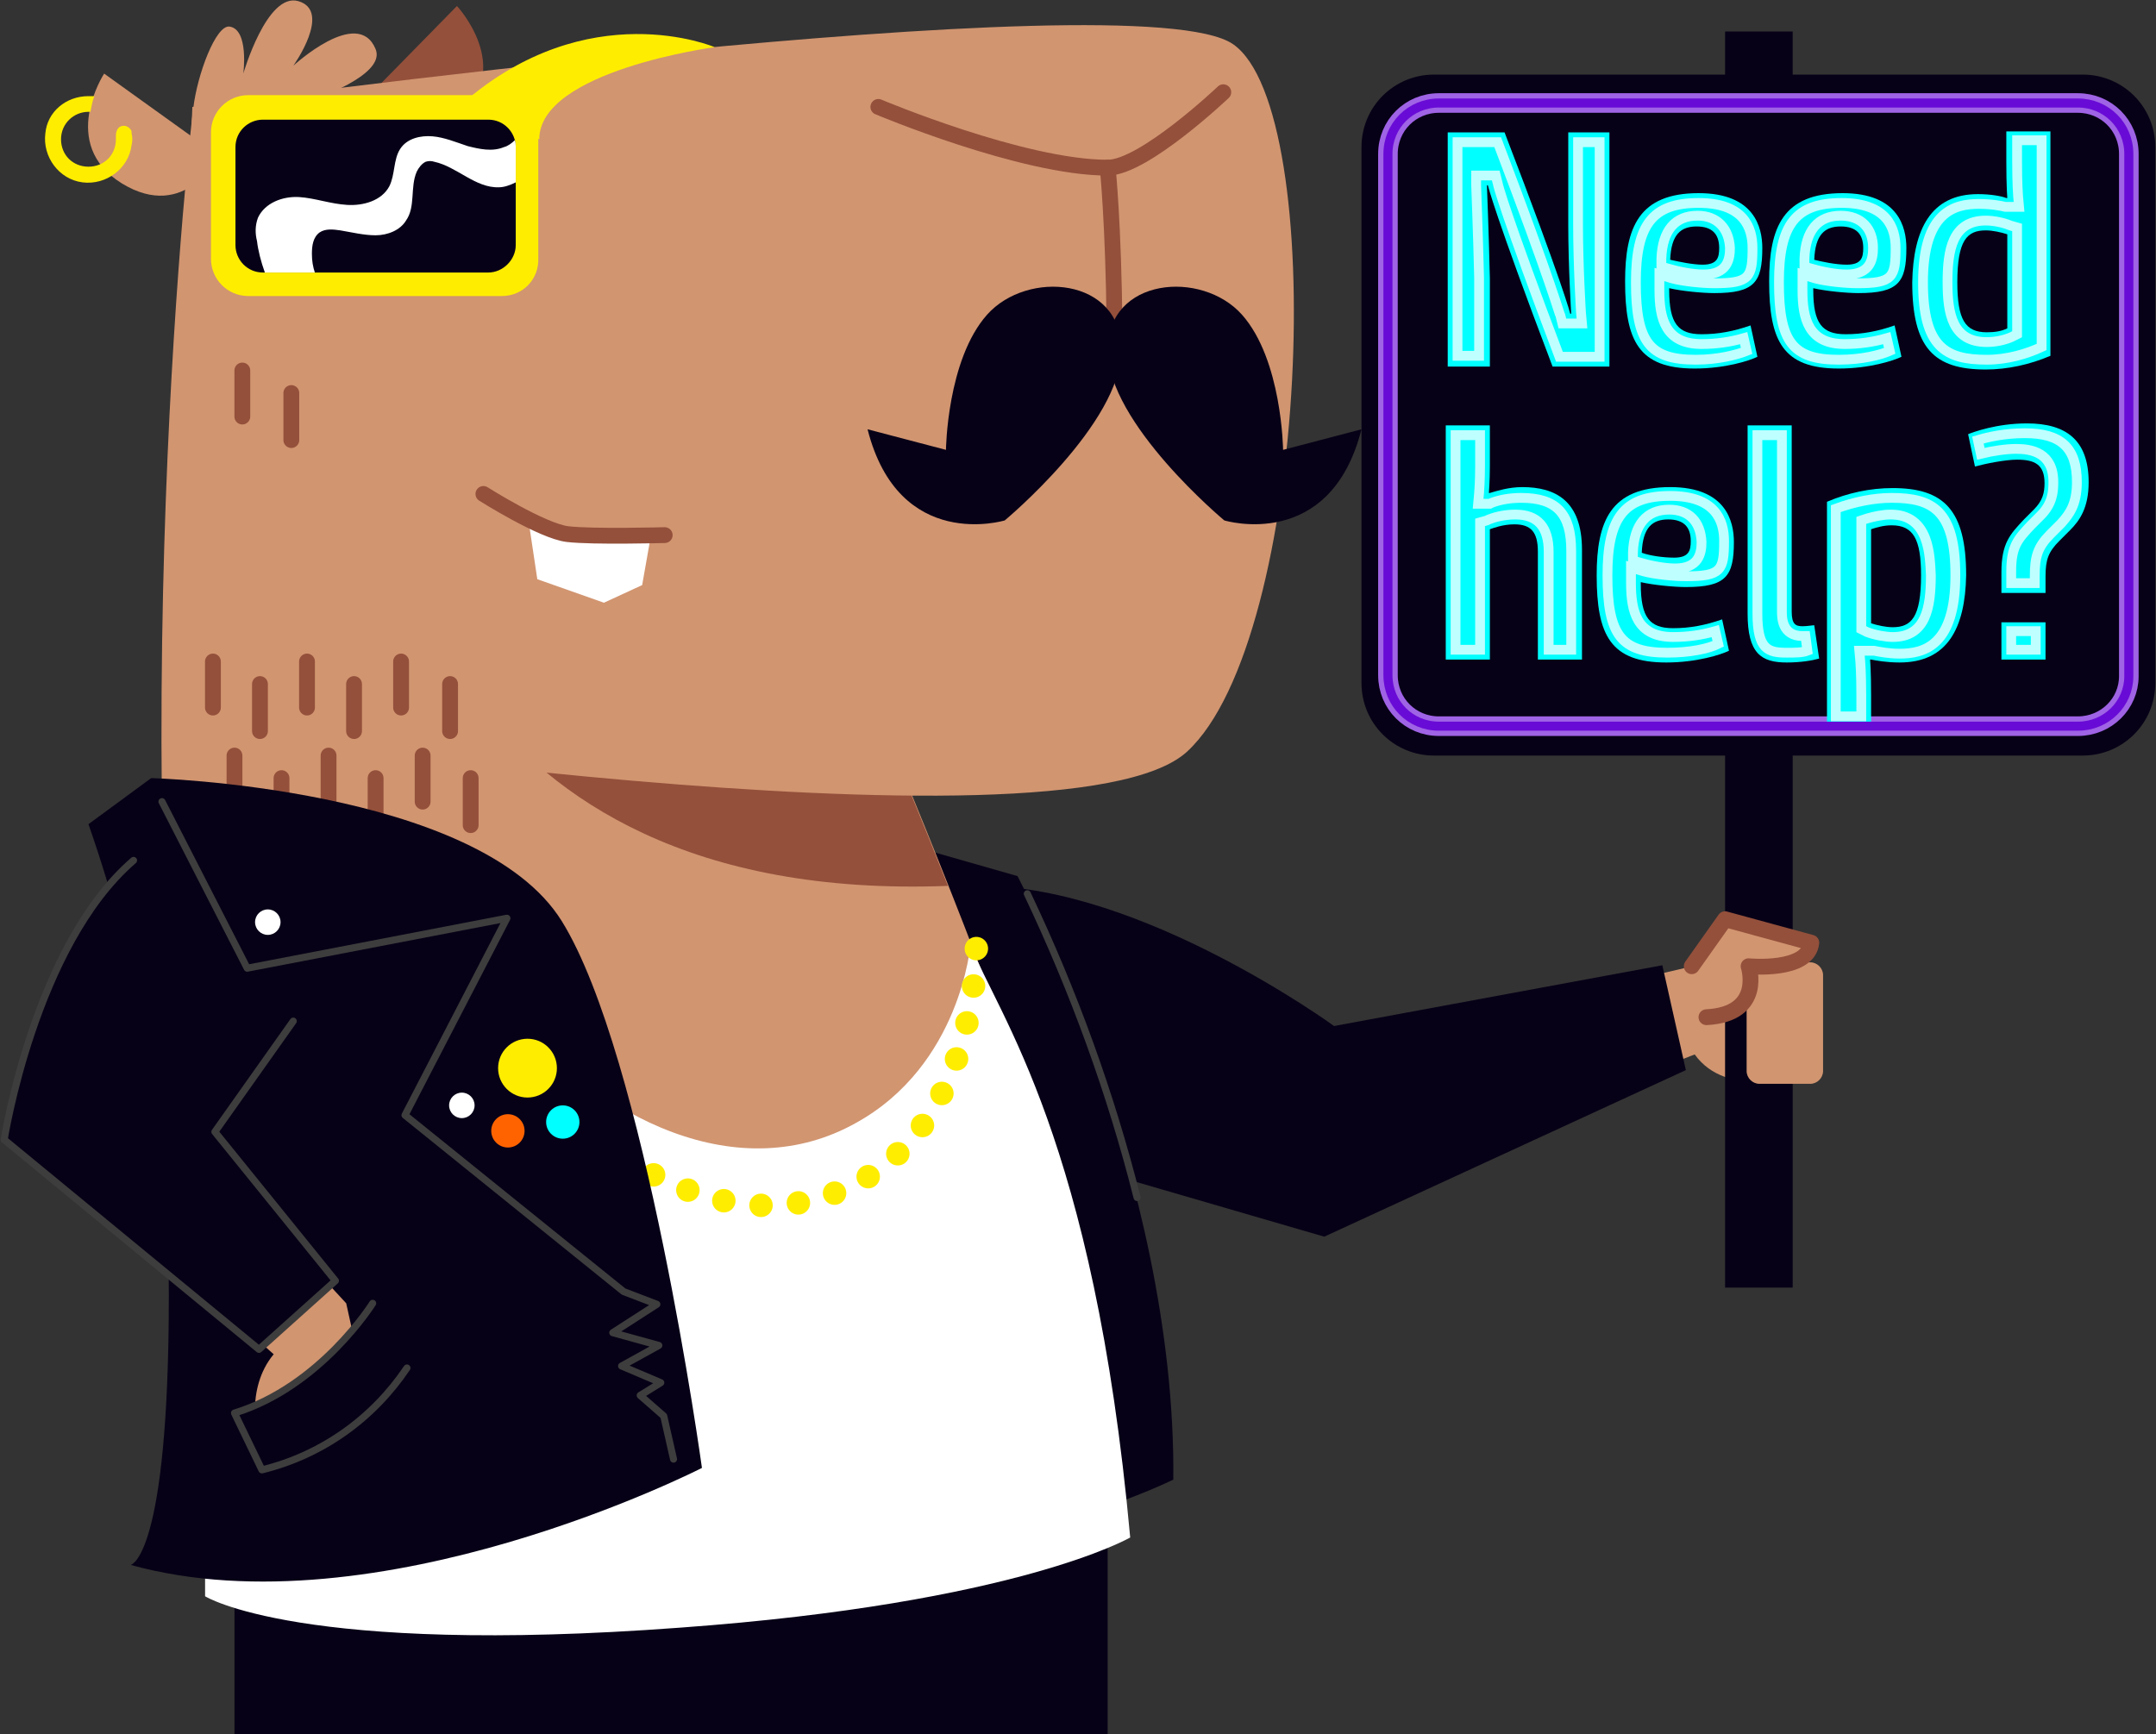 <?xml version="1.0" encoding="utf-8"?>
<!-- Generator: Adobe Illustrator 25.2.3, SVG Export Plug-In . SVG Version: 6.00 Build 0)  -->
<svg version="1.1" id="Layer_1" xmlns="http://www.w3.org/2000/svg" xmlns:xlink="http://www.w3.org/1999/xlink" x="0px" y="0px"
	 viewBox="0 0 220 177" style="enable-background:new 0 0 220 177;" xml:space="preserve">
<rect x="0" y="0" width="220" height="177" fill="#333333" stroke="none"/>
<style type="text/css">
	.st0{fill:#D19570;}
	.st1{fill:#070117;}
	.st2{fill:none;stroke:#3D3D3D;stroke-width:0.718;stroke-linecap:round;stroke-linejoin:round;}
	.st3{fill:#94503B;}
	.st4{fill:#FFFFFF;}
	.st5{fill:none;stroke:#94503B;stroke-width:1.614;stroke-linecap:round;stroke-linejoin:round;}
	.st6{fill:none;stroke:#070117;stroke-width:3.111;stroke-linecap:round;stroke-linejoin:round;}
	.st7{fill:#FFED00;}
	.st8{fill:none;stroke:#FFED00;stroke-width:2.393;stroke-linecap:round;stroke-miterlimit:10;stroke-dasharray:0,3.829;}
	.st9{fill:#070117;stroke:#3D3D3D;stroke-width:0.718;stroke-linecap:round;stroke-linejoin:round;}
	.st10{fill:#00FFFF;}
	.st11{fill:#FF6300;}
	.st12{fill:none;stroke:#9F63E5;stroke-width:2;stroke-miterlimit:10;}
	.st13{enable-background:new    ;}
	.st14{fill:#D19570;stroke:#94503B;stroke-width:1.614;stroke-linecap:round;stroke-linejoin:round;}
	.st15{fill:none;stroke:#BEFFFF;stroke-miterlimit:10;}
	.st16{fill:none;stroke:#690BD6;stroke-width:0.923;stroke-miterlimit:10;}
</style>
<g transform="translate(-32.873 -3.688)">
	<path class="st0" d="M193.6,105.1l11.1-2.6l11.5-2.2v13.1c0,0-7.1,2.5-10.4-2.1l-10.2,4L193.6,105.1z"/>
	<rect x="208.9" y="65.3" class="st1" width="6.9" height="69.8"/>
	<path class="st1" d="M215.8,14.6c-2.7,2.3-6.9,0-6.9,0V6.9h6.9V14.6z"/>
	<path class="st0" d="M212.4,101.9h5.2c0.7,0,1.3,0.6,1.3,1.3v9.8c0,0.7-0.6,1.3-1.3,1.3h-5.2c-0.7,0-1.3-0.6-1.3-1.3v-9.8
		C211.1,102.5,211.7,101.9,212.4,101.9z"/>
	<g transform="translate(-421.6)">
		<path class="st1" d="M557.3,120.5l32.3,9.4l36.9-17l-2.4-10.7l-33.5,6.2c0,0-19.6-14.3-36-14.3"/>
		<path class="st1" d="M540.1,87.9l18.2,5.2c0,0,16.2,30.7,15.9,61.6c-13,6.1-27.7,7.6-41.7,4.3L540.1,87.9z"/>
		<path class="st2" d="M559.3,94.9c4.7,9.9,8.5,20.3,11.2,31"/>
		<path class="st3" d="M491,14.6l10.1-10.3c0,0,5.9,6.3,0.2,11.3S491,14.6,491,14.6z"/>
		<path class="st0" d="M474.8,142.9c-8.3-63.9-0.6-128.3-0.6-128.3l53.1,23.2c0,0,24.1,53.2,33.4,82c1.5,4,2.6,8.2,3.3,12.4
			c0,0.2,0.1,0.4,0.1,0.6c4.1,28.5-15.5,33.4-40.1,36.9c-24,3.4-43.8,4.3-48.5-22.3l0,0l0-0.1c-0.1-0.6-0.2-1.2-0.3-1.8
			C475,144.7,474.9,143.8,474.8,142.9z"/>
		<path class="st1" d="M567.5,152.8v27.9h-89.1v-20.8L567.5,152.8z"/>
		<path class="st3" d="M494.3,54.6l42.7,5.3c4.3,10.1,9.5,22.3,14.2,34.2C498.8,96.1,494.3,54.6,494.3,54.6z"/>
		<path class="st0" d="M471.7,77.7c0,0,91.4,14.2,103.9,2.7s14.5-65.4,4.7-72.2s-106.2,6.4-106.2,6.4L471.7,77.7z"/>
		<circle class="st1" cx="489.1" cy="28.9" r="2.6"/>
		<path class="st4" d="M520.9,58.3l-0.9,5.1l-3.9,1.8l-6.8-2.4l-0.9-6c1.5,0.9,3.1,1.4,4.8,1.5C515.6,58.5,520.9,58.3,520.9,58.3z"
			/>
		<path class="st5" d="M579.3,13.1c0,0-8.1,7.7-11.8,7.7c-8.7,0-23.4-6.2-23.4-6.2"/>
		<path class="st5" d="M522.3,58.3c0,0-7.3,0.2-9.9-0.1s-8.6-4.1-8.6-4.1"/>
		<path class="st5" d="M568.2,37.2c-0.1-10.8-0.7-16.4-0.7-16.4"/>
		<path class="st6" d="M493.2,16.9v2c-2.6-1.4-5.7-1.4-8.3,0"/>
		<path class="st0" d="M476.8,19.6l-11.7-8.4c0,0-4.7,7.2,1.8,11.2S476.8,19.6,476.8,19.6z"/>
		<path class="st0" d="M474,17.5c0-0.9,0.1-1.9,0.2-2.8c0.4-3.4,2.3-8.5,3.7-8.3c2,0.3,1.4,4.8,1.4,4.8s2.4-8.3,5.6-7.4
			c3.5,1-0.5,6.6-0.5,6.6s6.6-6.1,8.4-1.7S474,17.5,474,17.5z"/>
		<path class="st7" d="M463.5,13.5c0.2,0,0.4,0,0.6,0c-0.2,0.5-0.3,1.1-0.4,1.6c0,0-0.1,0-0.2,0c-1.5,0-2.8,1.2-2.8,2.8
			s1.2,2.8,2.8,2.8s2.8-1.2,2.8-2.8l0,0c0-0.1,0-0.3,0-0.4c0-0.3,0.1-0.6,0.3-0.8l0,0c0.4-0.3,0.9-0.2,1.2,0.2
			c0.1,0.1,0.1,0.2,0.1,0.4c0.1,0.4,0.1,0.8,0,1.2c-0.3,2.4-2.6,4.1-5,3.8c-2.4-0.3-4.1-2.6-3.8-5C459.3,15.1,461.2,13.5,463.5,13.5
			L463.5,13.5z"/>
		<line class="st5" x1="476.2" y1="71.2" x2="476.2" y2="75.9"/>
		<line class="st5" x1="481" y1="73.5" x2="481" y2="78.3"/>
		<line class="st5" x1="485.8" y1="71.2" x2="485.8" y2="75.9"/>
		<line class="st5" x1="490.6" y1="73.5" x2="490.6" y2="78.3"/>
		<line class="st5" x1="500.4" y1="73.5" x2="500.4" y2="78.3"/>
		<line class="st5" x1="495.4" y1="71.2" x2="495.4" y2="75.9"/>
		<line class="st5" x1="478.4" y1="80.8" x2="478.4" y2="85.5"/>
		<line class="st5" x1="483.2" y1="83.1" x2="483.2" y2="87.9"/>
		<line class="st5" x1="488" y1="80.8" x2="488" y2="85.5"/>
		<line class="st5" x1="475.7" y1="90.3" x2="475.7" y2="95.1"/>
		<line class="st5" x1="480.5" y1="92.7" x2="480.5" y2="97.4"/>
		<line class="st5" x1="478.4" y1="100.2" x2="478.4" y2="104.9"/>
		<line class="st5" x1="483.2" y1="102.5" x2="483.2" y2="107.3"/>
		<line class="st5" x1="485.4" y1="90.3" x2="485.4" y2="95.1"/>
		<line class="st5" x1="492.8" y1="83.1" x2="492.8" y2="87.9"/>
		<line class="st5" x1="502.5" y1="83.1" x2="502.5" y2="87.9"/>
		<line class="st5" x1="497.6" y1="80.8" x2="497.6" y2="85.5"/>
		<line class="st5" x1="484.2" y1="43.8" x2="484.2" y2="48.6"/>
		<line class="st5" x1="479.2" y1="41.5" x2="479.2" y2="46.2"/>
		<path class="st4" d="M523.9,169.8c-38.8,2.9-48.5-3.2-48.5-3.2v-19.1l0-0.1c-0.1-0.6-0.2-1.2-0.3-1.8c-0.1-0.9-0.2-1.8-0.3-2.7
			c-2-15.3-3.1-30.7-3.6-45.1l0,0c0,0,10.6-21.7,34.3,8c10.2,12.7,24.7,19,36.3,12.5c10.7-5.9,11.7-18.2,11.7-18.2l0,0
			c2.8,7.2,12.6,19.8,16.3,60.5C569.8,160.6,558.3,167.3,523.9,169.8z"/>
		<path class="st8" d="M554.1,100.5c0,0,0.2,21.6-16.9,25.7c-17.1,4.1-33.3-17.5-33.3-17.5"/>
		<path class="st1" d="M469.9,83.1c0,0,33.4,0.9,41.9,14.6c8.5,13.7,14.3,55.8,14.3,55.8s-33,16.9-58.3,9.9c0,0,3.9-0.6,3.9-27.5
			c0-16.4-2.8-32.6-8.2-48.1L469.9,83.1z"/>
		<path class="st2" d="M471,85.5l8.7,17l26.5-5.1l-10.4,20.1l22.3,18l3.4,1.3l-4.5,2.9l4.7,1.3l-3.8,2.1l4,1.7l-2.1,1.3l2.4,2.1
			l1,4.4"/>
		<circle class="st4" cx="481.8" cy="97.8" r="1.3"/>
		<circle class="st4" cx="501.6" cy="116.5" r="1.3"/>
		<path class="st0" d="M485,131.5l4.8,5.2l2.1,9.5l-11.1,4.4c0,0-1.4-5.1,1.6-8.7l-5.5-4.9L485,131.5z"/>
		<path class="st9" d="M468.1,91.5c-10.1,8.7-13.2,28.5-13.2,28.5l26,21.4l7.8-7l-12.3-15.2l8-11.3"/>
		<path class="st9" d="M492.5,136.7c0,0-5.3,8.5-14.1,11.2l2.8,5.8c6.1-1.5,11.3-5.2,14.8-10.4"/>
		<circle class="st7" cx="508.3" cy="112.7" r="3"/>
		<circle class="st10" cx="511.9" cy="118.2" r="1.7"/>
		<circle class="st11" cx="506.3" cy="119.1" r="1.7"/>
		<path class="st0" d="M485.7,27.8l6.8-1.4l-4.6-1.8L485.7,27.8z"/>
	</g>
	<path class="st1" d="M179.2,11.3h66.2c4.1,0,7.4,3.3,7.4,7.4v54.7c0,4.1-3.3,7.4-7.4,7.4h-66.2c-4.1,0-7.4-3.3-7.4-7.4V18.7
		C171.8,14.6,175.1,11.3,179.2,11.3z"/>
	<path class="st12" d="M244.9,77.8h-65.2c-2.9,0-5.2-2.3-5.2-5.2V19.4c0-2.9,2.3-5.2,5.2-5.2h65.2c2.9,0,5.2,2.3,5.2,5.2v53.3
		C250.1,75.5,247.8,77.8,244.9,77.8z"/>
	<g class="st13">
		<path class="st10" d="M180.6,17.2h5.8c6,15.6,6.7,18.5,6.7,18.5h0.1c0,0-0.3-4.8-0.3-9.1v-9.4h4.2v23.9h-5.8
			c-6-15.8-6.6-18.5-6.6-18.5h-0.1c0,0,0.2,5.1,0.3,9.5l0,9h-4.3V17.2z"/>
		<path class="st10" d="M206.2,23.4c5.7,0,6.5,3.5,6.5,5.6c0,3.5-0.8,4.6-4.9,4.6c-1.2,0-3.3-0.2-4.6-0.5v0.2c0,3.4,0.9,4.5,3.3,4.5
			c1.7,0,3.3-0.3,5-0.9l0.7,3.2c-0.8,0.4-3.3,1.2-6.4,1.2c-5.7,0-7.1-2.8-7.1-8.9C198.7,26.9,200.1,23.4,206.2,23.4z M206.6,30.7
			c1.5,0,1.7-0.7,1.7-1.7c0-1.4-0.7-2.2-2.3-2.2c-1.6,0-2.6,0.8-2.7,3.4C204.2,30.4,205.6,30.7,206.6,30.7z"/>
		<path class="st10" d="M220.9,23.4c5.7,0,6.5,3.5,6.5,5.6c0,3.5-0.8,4.6-4.9,4.6c-1.2,0-3.3-0.2-4.6-0.5v0.2c0,3.4,0.9,4.5,3.3,4.5
			c1.7,0,3.3-0.3,5-0.9l0.7,3.2c-0.8,0.4-3.3,1.2-6.4,1.2c-5.7,0-7.1-2.8-7.1-8.9C213.4,26.9,214.8,23.4,220.9,23.4z M221.3,30.7
			c1.5,0,1.7-0.7,1.7-1.7c0-1.4-0.7-2.2-2.3-2.2c-1.6,0-2.6,0.8-2.7,3.4C218.8,30.4,220.2,30.7,221.3,30.7z"/>
		<path class="st10" d="M234.7,23.5c1.3,0,2.4,0.2,2.9,0.4h0.1c0,0-0.1-1.2-0.1-3.7v-3.1h4.5V40c-2.1,0.9-4.4,1.4-6.6,1.4
			c-5.3,0-7.5-2.2-7.5-8.9C228.1,27.1,229.9,23.5,234.7,23.5z M237.7,27.6c-0.6-0.2-1.5-0.4-2.2-0.4c-1.9,0-2.9,1-2.9,5.3
			c0,3.8,0.8,5.1,3,5.1c0.8,0,1.5-0.1,2.1-0.4V27.6z"/>
	</g>
	<path class="st10" d="M180.4,47.1h4.5v4.2c0,1.5-0.1,2.7-0.1,2.7h0.1c0.7-0.2,1.9-0.6,3.3-0.6c3.4,0,6.1,1.4,6.1,6.4V71h-4.5V60
		c0-2-0.7-2.8-2.4-2.8c-1.2,0-2.2,0.4-2.5,0.5V71h-4.5V47.1z"/>
	<path class="st10" d="M203.3,53.4c5.7,0,6.5,3.5,6.5,5.6c0,3.5-0.8,4.6-4.9,4.6c-1.2,0-3.3-0.2-4.6-0.5v0.2c0,3.4,0.9,4.5,3.3,4.5
		c1.7,0,3.3-0.3,5-0.9l0.7,3.2c-0.8,0.4-3.3,1.2-6.4,1.2c-5.7,0-7.1-2.8-7.1-8.9C195.8,56.9,197.2,53.4,203.3,53.4z M203.7,60.6
		c1.5,0,1.7-0.7,1.7-1.7c0-1.4-0.7-2.2-2.3-2.2c-1.6,0-2.6,0.8-2.7,3.4C201.2,60.4,202.6,60.6,203.7,60.6z"/>
	<path class="st10" d="M218.5,70.9c-0.7,0.2-1.9,0.4-3.3,0.4c-2.6,0-4-0.9-4-5V47.1h4.5v19c0,1.3,0.4,1.5,1.1,1.5
		c0.5,0,1-0.1,1.2-0.1L218.5,70.9z"/>
	<path class="st10" d="M226.7,71.3c-1.3,0-2.4-0.2-2.9-0.3h-0.1c0,0,0.1,1.2,0.1,3.6v3.1h-4.5V54.9c2.1-0.9,4.4-1.4,6.7-1.4
		c5.2,0,7.5,2.2,7.5,8.9C233.4,67.8,231.6,71.3,226.7,71.3z M223.8,67.3c0.6,0.2,1.5,0.4,2.2,0.4c1.9,0,2.9-1,2.9-5.3
		c0-3.7-0.8-5.1-3-5.1c-0.8,0-1.5,0.2-2.1,0.4V67.3z"/>
	<path class="st10" d="M237.1,62.1c0-3,0.9-3.9,2.3-5.4l1-1c0.9-0.9,1.1-1.7,1.1-2.7c0-1.9-1-2.4-2.8-2.4c-1.2,0-3.2,0.4-4.3,0.7
		l-0.7-3.3c0.5-0.2,2.9-1.1,6-1.1c4,0,6.3,1.7,6.3,6c0,2.6-0.9,3.9-1.9,4.9l-1.1,1.1c-1.1,1.1-1.4,1.9-1.4,3.6v1.7h-4.5V62.1z
		 M237.1,67.2h4.5V71h-4.5V67.2z"/>
	<path class="st14" d="M205.5,102.3l3.4-4.8l8.8,2.4c-0.3,3-6.4,2.4-6.4,2.4s1.6,4.9-4.3,5.2"/>
	<g>
		<path class="st15" d="M192,40.1c-5.6-14.8-6.3-17.6-6.3-17.7l-0.2-0.8l-2,0l0,1c0,0.1,0.2,5.1,0.3,9.4l0,8h-2.2V18.2h4.1
			c5.6,14.7,6.3,17.6,6.4,17.7l0.2,0.8l2,0l-0.1-1.1c0,0-0.3-4.8-0.3-9v-8.4h2.2v21.9H192z"/>
		<path class="st15" d="M205.9,40.4c-4.7,0-6.1-1.8-6.1-7.9c0-5.9,1.7-8.1,6.4-8.1c4.6,0,5.5,2.5,5.5,4.6c0,3-0.3,3.6-3.9,3.6
			c-1.2,0-3.2-0.2-4.3-0.5l-1.3-0.4v1.6c0,2.9,0.6,5.5,4.3,5.5c1.5,0,2.9-0.2,4.3-0.6l0.3,1.3C210.1,39.9,208.2,40.4,205.9,40.4z
			 M206.1,25.7c-2.3,0-3.6,1.5-3.7,4.4l0,0.8l0.7,0.2c1,0.3,2.5,0.6,3.6,0.6c2.4,0,2.7-1.5,2.7-2.7C209.3,27,208.1,25.7,206.1,25.7z
			"/>
		<path class="st15" d="M220.5,40.4c-4.7,0-6.1-1.8-6.1-7.9c0-5.9,1.7-8.1,6.4-8.1c4.6,0,5.5,2.5,5.5,4.6c0,3-0.3,3.6-3.9,3.6
			c-1.2,0-3.2-0.2-4.3-0.5l-1.3-0.4v1.6c0,2.9,0.6,5.5,4.3,5.5c1.5,0,2.9-0.2,4.3-0.6l0.3,1.3C224.8,39.9,222.9,40.4,220.5,40.4z
			 M220.7,25.7c-2.3,0-3.6,1.5-3.7,4.4l0,0.8l0.7,0.2c1,0.3,2.5,0.6,3.6,0.6c2.4,0,2.7-1.5,2.7-2.7C224,27,222.8,25.7,220.7,25.7z"
			/>
		<path class="st15" d="M235.6,40.4c-4.2,0-6.5-1.3-6.5-7.9c0-7.2,3.2-8,5.7-8c1.3,0,2.3,0.2,2.7,0.3l0.1,0h1.3l-0.1-1.1
			c0,0-0.1-1.2-0.1-3.6v-2.1h2.5v21.1C239.7,39.8,237.7,40.4,235.6,40.4z M235.5,26.2c-3.4,0-3.9,3-3.9,6.3c0,3.2,0.5,6.1,4,6.1
			c0.9,0,1.8-0.2,2.5-0.5l0.6-0.3V26.9l-0.7-0.2C237.3,26.4,236.3,26.2,235.5,26.2z"/>
		<path class="st15" d="M190.9,70V60c0-2.5-1.1-3.8-3.4-3.8c-1.2,0-2.2,0.3-2.7,0.5l-0.2,0.1l-0.7,0.2V70h-2.5V48.1h2.5v3.2
			c0,1.5-0.1,2.7-0.1,2.7l-0.1,1.1h1.2l0.2-0.1c0.8-0.3,1.8-0.5,3-0.5c3.6,0,5.1,1.6,5.1,5.4V70H190.9z"/>
		<path class="st15" d="M203,70.3c-4.7,0-6.1-1.8-6.1-7.9c0-5.9,1.7-8.1,6.4-8.1c4.6,0,5.5,2.5,5.5,4.6c0,3-0.3,3.6-3.9,3.6
			c-1.2,0-3.2-0.2-4.3-0.5l-1.3-0.4v1.6c0,2.9,0.6,5.5,4.3,5.5c1.5,0,2.9-0.2,4.3-0.6l0.3,1.3C207.2,69.9,205.3,70.3,203,70.3z
			 M203.2,55.7c-2.3,0-3.6,1.5-3.7,4.4l0,0.8l0.7,0.2c1,0.3,2.5,0.6,3.6,0.6c2.4,0,2.7-1.5,2.7-2.7
			C206.4,56.9,205.2,55.7,203.2,55.7z"/>
		<path class="st15" d="M215.2,70.3c-1.9,0-3-0.3-3-4V48.1h2.5v18c0,0.6,0,2.5,2.1,2.5c0.1,0,0.2,0,0.3,0l0.2,1.5
			C216.8,70.3,216,70.3,215.2,70.3z"/>
		<path class="st15" d="M220.2,76.8V55.6c1.9-0.7,3.9-1.1,5.7-1.1c4.2,0,6.5,1.3,6.5,7.9c0,7.2-3.2,8-5.7,8c-1.1,0-2.1-0.2-2.6-0.3
			l-0.2,0h-1.3l0.1,1.1c0,0,0.1,1.2,0.1,3.5v2.1H220.2z M225.8,56.2c-0.8,0-1.7,0.2-2.4,0.4l-0.6,0.2v11.1l0.6,0.3
			c0.8,0.3,1.9,0.5,2.6,0.5c3.4,0,3.9-3,3.9-6.3C229.8,60.5,229.8,56.2,225.8,56.2z"/>
		<path class="st15" d="M238.1,70v-1.9h2.5V70H238.1z M238.1,63.2v-1.2c0-2.6,0.7-3.3,2-4.7l1-1c1.2-1.2,1.3-2.4,1.3-3.4
			c0-3-2.2-3.4-3.8-3.4c-1,0-2.4,0.2-3.6,0.5l-0.3-1.4c1-0.3,2.7-0.7,4.8-0.7c3.7,0,5.3,1.5,5.3,5c0,2.3-0.8,3.3-1.6,4.2l-1.1,1.1
			c-1.3,1.3-1.6,2.3-1.6,4.3v0.7H238.1z"/>
	</g>
	<path class="st7" d="M84.1,33.9H58.2c-2.1,0-3.8-1.7-3.8-3.8V17.2c0-2.1,1.7-3.8,3.8-3.8h25.8c2.1,0,3.8,1.7,3.8,3.8v12.8
		C87.9,32.2,86.2,33.9,84.1,33.9z"/>
	<path class="st1" d="M82.7,31.5h-23c-1.6,0-2.8-1.3-2.8-2.8v-10c0-1.6,1.3-2.8,2.8-2.8h23c1.6,0,2.8,1.3,2.8,2.8v10
		C85.5,30.2,84.2,31.5,82.7,31.5z"/>
	<path class="st7" d="M87.9,17.9c0-7,17.9-9.4,17.9-9.4S92.9,3,80,14.3L87.9,17.9z"/>
	<path class="st1" d="M147.3,39.4c0-7.4-9.6-8.2-13.7-3.6s-4.2,13.8-4.2,13.8l-8-2.1c3.2,12.6,14,9.3,14,9.3S147.3,46.9,147.3,39.4z
		"/>
	<path class="st1" d="M145.9,39.4c0-7.4,9.6-8.2,13.7-3.6s4.2,13.8,4.2,13.8l8-2.1c-3.2,12.6-14,9.3-14,9.3S145.9,46.9,145.9,39.4z"
		/>
	<path class="st4" d="M85.5,22.3v-3.6c0-0.2,0-0.5-0.1-0.7c-0.3,0.3-0.7,0.6-1.1,0.7c-1.2,0.5-2.5,0.2-3.7-0.1
		c-1.2-0.4-2.4-0.9-3.6-1c-1.2-0.1-2.6,0.2-3.3,1.3c-0.7,1.1-0.5,2.6-1.1,3.8c-0.8,1.5-2.7,2-4.3,1.9c-1.7-0.1-3.3-0.7-4.9-0.8
		c-1.7-0.1-3.5,0.6-4.2,2.1c-0.3,0.8-0.3,1.6-0.1,2.4c0.1,0.9,0.4,2.1,0.8,3.2H65c-0.2-0.6-0.3-1.2-0.3-1.9c0-0.8,0.1-1.7,0.8-2.2
		c0.6-0.4,1.4-0.3,2.1-0.2c1.2,0.2,2.4,0.5,3.6,0.5s2.5-0.5,3.1-1.5c1-1.4,0.4-3.4,1.1-5c0.2-0.4,0.5-0.8,0.9-1
		c0.3-0.1,0.6-0.1,0.9,0c2.3,0.5,4.2,2.7,6.6,2.6C84.3,22.8,84.9,22.6,85.5,22.3z"/>
	<path class="st16" d="M244.9,77.8h-65.2c-2.9,0-5.2-2.3-5.2-5.2V19.4c0-2.9,2.3-5.2,5.2-5.2h65.2c2.9,0,5.2,2.3,5.2,5.2v53.3
		C250.1,75.5,247.8,77.8,244.9,77.8z"/>
</g>
</svg>

